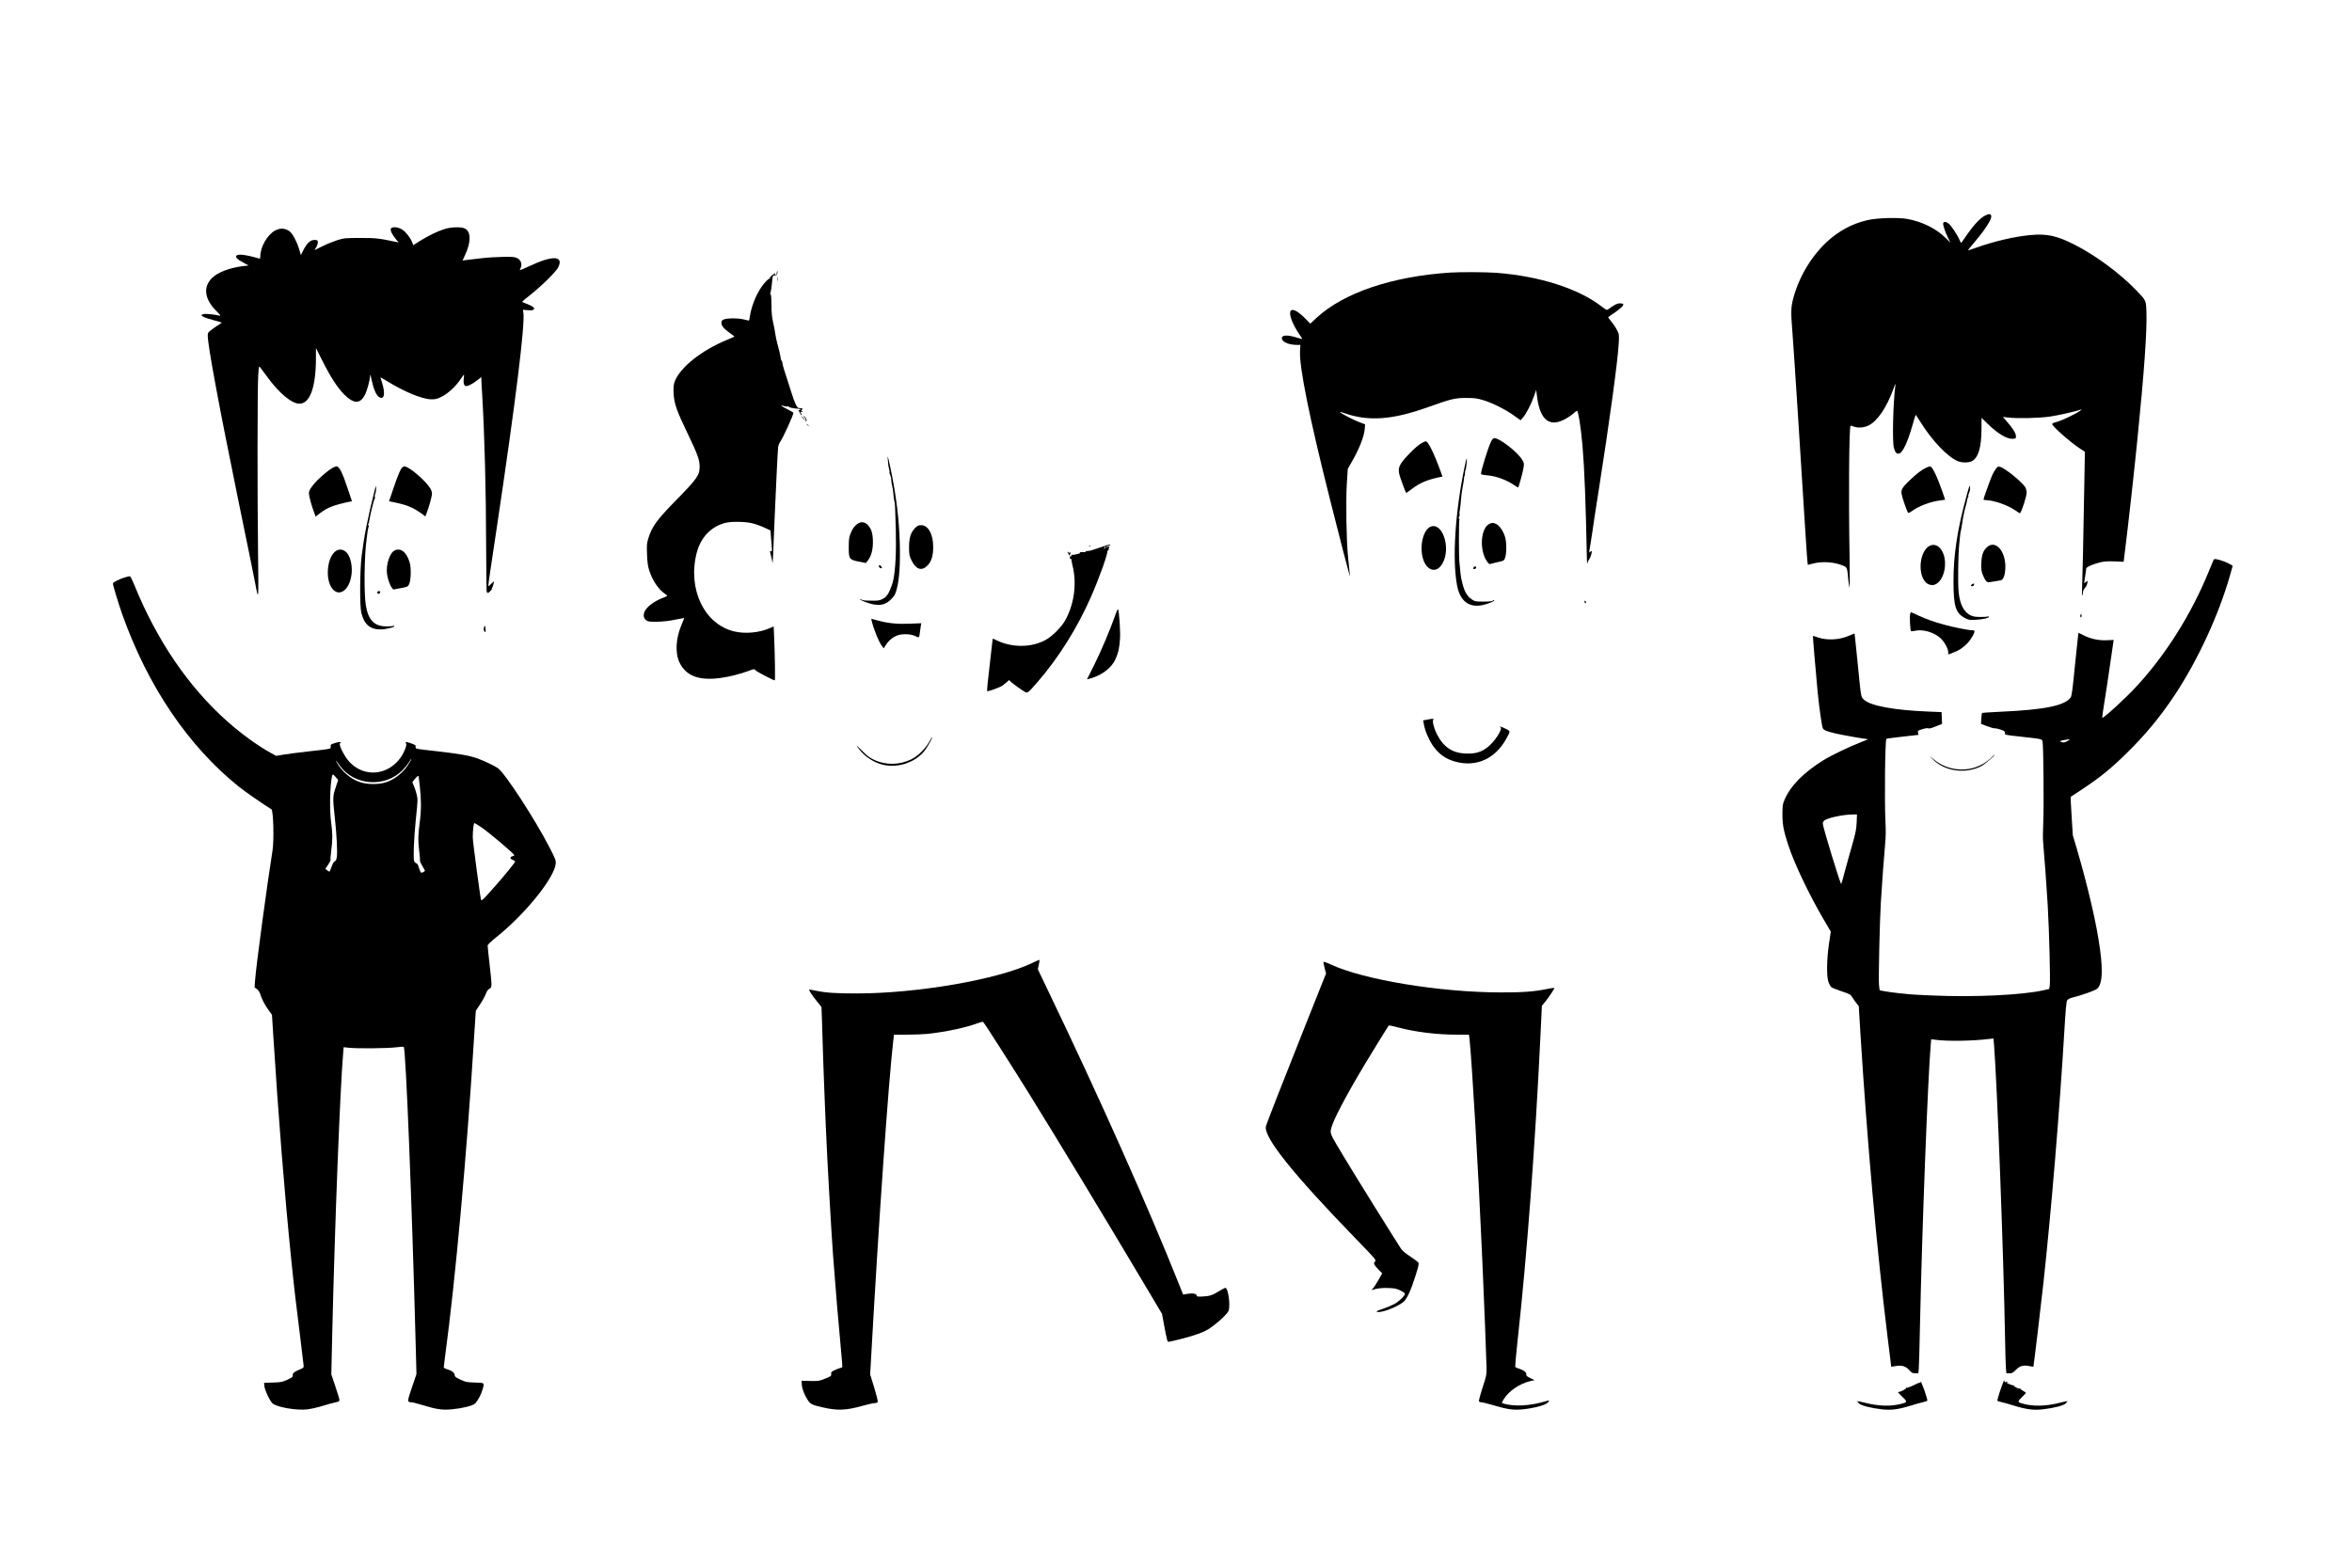 <?xml version="1.0" standalone="no"?>
<!DOCTYPE svg PUBLIC "-//W3C//DTD SVG 20010904//EN"
 "http://www.w3.org/TR/2001/REC-SVG-20010904/DTD/svg10.dtd">
<svg version="1.0" xmlns="http://www.w3.org/2000/svg"
 width="3000pt" height="2000pt" viewBox="0 0 3000 2000"
 preserveAspectRatio="xMidYMid meet">

<g transform="translate(0,2000) scale(0.1,-0.1)"
fill="#000000" stroke="none">
<path d="M25321 17250 c-55 -25 -140 -113 -222 -230 -35 -51 -69 -99 -75 -108
-10 -14 -14 -11 -28 23 -27 64 -104 181 -137 209 -35 29 -64 33 -73 10 -7 -19
25 -117 64 -193 l28 -57 -63 62 c-120 118 -294 204 -482 240 -120 22 -389 15
-516 -15 -197 -46 -368 -139 -521 -282 -201 -190 -356 -455 -426 -728 -27
-107 -28 -166 -7 -426 9 -115 42 -601 72 -1080 89 -1413 115 -1818 120 -1851
l5 -30 68 17 c118 31 276 19 385 -29 48 -21 48 -21 63 -187 2 -22 8 -60 13
-85 6 -29 7 100 3 355 -14 801 -7 1683 12 1703 3 2 20 -1 38 -9 52 -22 136
-16 194 14 113 57 231 233 315 467 21 61 28 74 25 45 -30 -221 -41 -725 -19
-800 19 -62 35 -79 66 -71 47 11 107 139 173 368 19 67 36 123 38 125 2 2 24
-32 51 -74 154 -250 353 -461 489 -517 54 -22 143 -21 183 3 78 48 115 174
117 398 l1 152 80 -78 c132 -128 246 -195 321 -189 37 3 39 5 37 37 -1 36 -42
100 -120 189 l-46 53 69 -8 c117 -14 399 -7 529 12 103 15 336 67 400 90 12 4
8 -2 -10 -14 -48 -35 -217 -118 -276 -136 -99 -30 -95 -26 -63 -65 50 -59 226
-210 313 -268 l84 -56 -7 -390 c-10 -624 -26 -1336 -30 -1401 -2 -37 -1 -52 4
-40 5 11 9 31 9 44 1 14 11 35 23 48 12 13 23 29 24 36 2 6 6 23 10 36 7 23 6
23 -18 7 l-25 -16 13 87 c8 49 14 94 14 101 0 17 95 59 179 78 48 12 98 15
182 12 l116 -5 17 136 c42 335 120 1034 160 1441 85 839 122 1366 114 1605 -5
154 -3 150 -132 284 -208 215 -519 445 -786 580 -224 114 -353 142 -562 122
-210 -20 -462 -79 -703 -165 -52 -19 -95 -32 -95 -30 0 2 35 46 78 96 99 118
151 189 191 259 34 61 39 94 15 103 -19 7 -11 9 -63 -14z"/>
<path d="M4985 17080 c-7 -23 15 -70 63 -129 l36 -44 -30 6 c-220 47 -261 52
-459 51 -189 0 -205 -1 -290 -27 -49 -16 -133 -49 -185 -75 -52 -26 -99 -49
-104 -51 -5 -2 1 11 13 28 13 18 24 47 25 64 1 28 -2 32 -28 35 -62 7 -107
-30 -161 -138 l-27 -54 -22 74 c-27 92 -80 193 -118 225 -53 44 -122 50 -187
15 -100 -53 -190 -209 -191 -329 0 -30 -2 -33 -22 -27 -167 49 -273 60 -284
31 -9 -22 11 -42 88 -84 l69 -38 -63 -7 c-173 -20 -331 -79 -404 -153 -116
-115 -96 -268 54 -419 54 -55 62 -66 41 -61 -59 15 -170 26 -198 21 -65 -13
-24 -39 124 -79 55 -15 101 -28 103 -30 2 -1 -14 -13 -35 -26 -21 -13 -62 -41
-90 -62 -49 -36 -53 -43 -53 -79 0 -124 142 -890 376 -2033 165 -804 213
-1040 229 -1125 44 -232 44 -233 37 350 -10 757 -9 2160 2 2305 8 113 9 118
25 98 9 -11 52 -69 95 -128 154 -208 308 -335 406 -335 134 0 210 211 210 583
l0 127 85 -168 c104 -207 189 -337 274 -423 120 -120 199 -125 260 -17 31 53
70 196 72 259 1 21 9 -3 20 -61 24 -112 58 -192 92 -214 69 -46 86 43 37 192
-10 31 -18 57 -17 58 1 1 38 -20 82 -47 221 -137 449 -231 565 -233 55 -1 76
4 134 33 79 39 182 134 241 224 21 31 40 57 43 57 2 0 1 -20 -2 -44 -8 -52 0
-92 21 -100 22 -9 90 24 151 73 l52 41 0 -27 c0 -16 4 -100 10 -188 31 -522
50 -1231 51 -1950 1 -341 5 -606 9 -590 5 19 8 23 9 11 1 -18 4 -17 31 9 16
16 28 31 25 33 -3 3 -1 10 4 16 5 6 12 27 16 46 l7 35 -23 -20 c-13 -11 -29
-27 -36 -35 -11 -13 -12 -12 -13 5 0 11 9 81 20 155 11 74 51 344 90 600 238
1591 359 2575 336 2720 l-6 38 63 -5 c48 -4 65 -2 75 10 11 13 8 18 -15 35
-15 11 -52 28 -80 38 -29 10 -53 21 -53 24 0 3 48 44 107 90 137 108 324 292
352 347 77 152 -68 159 -368 17 -63 -30 -116 -52 -118 -50 -3 2 0 13 6 24 26
49 9 102 -42 129 -27 15 -56 18 -177 16 -80 -1 -203 -8 -275 -17 -71 -8 -156
-18 -188 -22 l-57 -7 31 66 c79 169 79 301 -1 342 -44 23 -173 20 -256 -6 -91
-28 -209 -85 -316 -152 l-87 -55 -10 29 c-19 56 -85 142 -130 170 -56 36 -136
41 -146 9z"/>
<path d="M9909 16530 c-1 -5 -2 -15 -3 -22 0 -6 -7 -13 -14 -16 -8 -2 -10 3
-6 15 3 10 2 14 -3 8 -4 -6 -20 -18 -35 -28 -16 -10 -28 -25 -28 -34 0 -9 -3
-13 -7 -10 -8 8 -63 -50 -103 -108 -70 -103 -128 -251 -146 -377 -3 -27 -9
-48 -13 -48 -3 1 -33 7 -66 15 -72 18 -197 18 -245 2 -27 -9 -36 -18 -38 -40
-5 -38 27 -78 104 -133 36 -26 64 -48 62 -49 -2 -2 -43 -19 -93 -40 -332 -136
-610 -360 -672 -541 -11 -33 -14 -72 -11 -142 6 -128 37 -218 177 -509 130
-272 154 -336 155 -423 1 -112 -28 -153 -299 -430 -249 -254 -309 -337 -357
-493 -18 -60 -20 -86 -15 -200 3 -97 11 -151 27 -202 38 -122 118 -244 195
-296 19 -13 35 -27 35 -30 0 -4 -26 -16 -58 -28 -83 -30 -176 -93 -212 -143
-40 -55 -39 -110 2 -141 24 -18 41 -20 140 -19 75 1 152 10 228 26 63 13 116
23 117 22 1 -1 -13 -38 -32 -82 -75 -173 -86 -362 -29 -484 99 -208 319 -259
704 -164 57 14 137 39 177 54 72 28 72 28 90 8 16 -18 227 -128 245 -128 7 0
3 298 -8 557 l-6 131 -55 -24 c-127 -56 -309 -73 -447 -40 -382 90 -598 540
-480 1001 51 201 188 342 374 386 75 17 239 15 330 -6 41 -9 112 -34 157 -55
l81 -38 6 -88 c4 -49 8 -110 11 -136 3 -39 1 -46 -12 -41 -11 4 -14 1 -10 -13
13 -49 27 -111 30 -134 3 -25 10 111 27 560 16 389 40 871 45 914 3 21 14 51
24 65 40 57 171 344 171 376 0 2 -36 23 -81 46 -86 43 -97 55 -36 38 21 -5 41
-8 46 -4 5 3 11 1 13 -5 1 -5 19 -12 38 -14 19 -3 37 -6 40 -7 3 -1 20 -2 37
-3 18 -1 33 -5 32 -11 0 -5 -8 -9 -17 -7 -10 2 -13 -1 -7 -5 6 -4 11 -15 13
-23 2 -8 8 -17 13 -18 5 -2 6 -9 3 -14 -5 -7 -2 -8 5 -3 9 5 10 10 2 18 -13
13 -15 30 -2 22 5 -3 13 0 17 6 4 8 3 9 -4 5 -16 -10 -15 7 1 23 6 7 8 12 2
11 -5 -2 -13 -1 -17 0 -5 1 -17 3 -29 4 -23 1 -52 62 -94 196 -13 41 -32 102
-43 135 -45 133 -72 225 -72 243 0 10 -5 23 -10 28 -6 6 -12 26 -14 45 -4 34
-29 138 -46 194 -5 17 -14 64 -21 105 -6 41 -19 112 -30 157 -13 58 -19 120
-19 212 0 78 -4 131 -10 133 -7 2 -7 13 0 33 5 17 13 71 17 120 7 83 10 90 30
90 11 0 25 3 29 8 9 9 16 47 9 47 -3 0 -6 -4 -6 -10z"/>
<path d="M18505 16523 c-749 -48 -1371 -259 -1717 -582 l-75 -70 -64 65 c-104
106 -178 138 -192 84 -12 -47 36 -167 114 -282 22 -31 39 -59 39 -61 0 -3 -26
3 -58 13 -128 40 -202 38 -202 -4 0 -48 87 -86 194 -86 l43 0 -5 -77 c-11
-205 121 -859 383 -1898 131 -520 222 -871 241 -935 l14 -45 -6 55 c-3 30 -12
120 -20 200 -21 209 -29 706 -15 932 l12 186 45 79 c101 175 161 326 171 428
l5 61 -83 32 c-74 28 -239 115 -239 127 0 2 26 -5 58 -16 307 -108 613 -86
1067 77 297 106 344 117 485 117 106 0 139 -4 215 -27 117 -34 288 -120 395
-197 l85 -61 32 37 c41 48 103 168 139 270 l28 80 13 -98 c38 -280 153 -376
340 -282 39 19 91 53 116 75 25 22 48 40 51 40 17 0 50 -206 71 -450 25 -299
41 -697 56 -1445 1 -44 4 -67 6 -52 3 16 12 37 21 48 18 21 45 109 33 109 -4
0 -12 -5 -19 -12 -15 -15 -15 -11 3 92 8 47 19 119 25 160 5 41 41 277 80 525
141 897 244 1653 257 1885 6 111 5 117 -21 167 -14 29 -46 77 -72 108 -25 31
-44 58 -42 59 2 2 38 27 81 56 80 55 121 96 111 111 -3 5 -22 9 -43 9 -34 0
-70 -18 -147 -75 -19 -14 -24 -12 -80 31 -297 232 -797 392 -1354 434 -123 9
-453 11 -575 3z"/>
<path d="M9913 16440 c0 -25 2 -35 4 -22 2 12 2 32 0 45 -2 12 -4 2 -4 -23z"/>
<path d="M10250 14693 c0 -6 7 -16 16 -24 8 -7 13 -21 11 -31 -3 -10 -1 -16 4
-12 14 8 11 24 -11 51 -11 14 -20 21 -20 16z"/>
<path d="M10240 14665 c13 -14 26 -25 28 -25 3 0 -5 11 -18 25 -13 14 -26 25
-28 25 -3 0 5 -11 18 -25z"/>
<path d="M10290 14586 c0 -2 8 -10 18 -17 15 -13 16 -12 3 4 -13 16 -21 21
-21 13z"/>
<path d="M19017 14363 c-35 -70 -127 -366 -127 -409 0 -7 30 -14 73 -17 120
-10 251 -58 355 -129 24 -17 45 -28 47 -26 8 9 55 181 66 240 11 65 10 70 -14
110 -60 101 -287 278 -356 278 -15 0 -28 -14 -44 -47z"/>
<path d="M18145 14354 c-41 -21 -101 -71 -167 -140 -130 -135 -150 -177 -129
-267 10 -42 77 -224 86 -235 2 -2 34 20 72 49 103 79 195 118 365 154 l27 5
-30 83 c-81 221 -154 367 -182 367 -7 0 -25 -7 -42 -16z"/>
<path d="M11325 14120 c2 -36 9 -82 15 -103 6 -22 9 -41 6 -44 -3 -3 1 -17 8
-32 7 -14 14 -43 14 -64 1 -21 6 -56 12 -78 6 -22 13 -65 15 -97 2 -31 5 -58
6 -59 1 -2 3 -12 4 -23 1 -11 4 -21 5 -22 5 -6 9 -85 16 -348 7 -289 -3 -506
-32 -650 -15 -75 -70 -200 -88 -200 -5 0 -6 -3 -3 -6 4 -4 -15 -18 -41 -33
-41 -22 -59 -25 -132 -24 -108 1 -119 2 -142 14 -10 5 -18 7 -18 4 0 -13 108
-54 168 -65 101 -18 163 -1 227 64 45 45 54 61 73 131 33 125 46 308 39 574
-8 313 -45 617 -118 966 -35 166 -41 182 -34 95z"/>
<path d="M18682 14048 c-122 -582 -160 -1182 -97 -1517 38 -198 150 -286 322
-251 69 14 153 48 153 62 0 6 -7 4 -17 -3 -11 -10 -47 -14 -122 -14 -100 0
-108 2 -148 28 -55 38 -89 91 -113 179 -23 87 -28 114 -35 193 -3 33 -8 84
-11 113 -7 70 -7 519 1 531 3 5 1 13 -5 16 -8 5 -7 11 1 21 6 8 9 23 6 34 -3
11 -1 35 3 53 5 17 11 73 14 122 4 50 13 126 22 170 9 44 17 95 18 113 0 17 4
32 7 32 3 0 5 15 5 33 -1 17 2 34 6 38 8 5 24 149 16 149 -3 0 -14 -46 -26
-102z"/>
<path d="M4245 14033 c-44 -23 -143 -104 -202 -165 -67 -69 -103 -124 -103
-158 0 -34 32 -158 63 -238 l23 -63 51 40 c92 74 183 109 380 150 l32 6 -48
145 c-75 224 -113 301 -150 300 -9 -1 -29 -8 -46 -17z"/>
<path d="M5127 14033 c-23 -27 -54 -101 -112 -273 l-53 -155 32 -6 c144 -30
195 -45 263 -78 43 -21 98 -55 123 -74 l45 -36 18 46 c30 78 67 213 67 248 0
18 -11 49 -26 71 -71 107 -270 274 -327 274 -8 0 -21 -8 -30 -17z"/>
<path d="M24573 14035 c-56 -24 -124 -76 -211 -159 -101 -97 -116 -123 -107
-179 8 -47 70 -226 83 -239 4 -4 24 4 43 18 89 67 244 126 370 140 32 4 59 8
59 9 0 2 -15 47 -34 102 -70 201 -131 324 -159 323 -7 -1 -27 -7 -44 -15z"/>
<path d="M25457 14018 c-14 -18 -35 -55 -47 -82 -28 -67 -110 -293 -110 -306
0 -5 11 -10 25 -10 99 0 285 -64 380 -131 32 -22 58 -39 60 -37 25 29 85 216
85 264 0 19 -7 48 -15 63 -33 64 -262 251 -326 266 -22 6 -31 1 -52 -27z"/>
<path d="M25088 13690 c-121 -436 -172 -766 -171 -1110 0 -314 27 -401 144
-464 51 -26 59 -28 144 -23 91 6 165 23 165 39 0 5 -4 7 -9 3 -5 -3 -48 -6
-96 -6 -68 0 -94 4 -130 21 -85 41 -136 138 -152 293 -12 107 -7 463 7 612 15
156 15 155 23 180 3 11 8 43 12 70 8 66 33 191 47 235 6 19 13 44 14 55 6 37
10 50 18 63 4 7 5 16 2 19 -3 3 2 19 10 35 9 16 14 47 12 71 -3 37 -7 26 -40
-93z"/>
<path d="M4792 13799 c-101 -403 -146 -627 -179 -889 -23 -187 -26 -645 -4
-730 37 -146 111 -210 243 -210 66 0 178 26 178 42 0 5 -10 6 -22 2 -12 -4
-52 -6 -88 -5 -150 3 -226 86 -255 277 -24 159 -18 631 11 834 2 19 7 55 10
80 3 25 9 57 14 73 6 17 5 27 -1 27 -6 0 -7 6 -2 13 4 6 8 17 9 22 16 99 58
276 74 304 6 12 7 21 2 21 -6 0 -3 19 5 42 8 23 12 55 10 72 -2 17 -5 28 -5
25z"/>
<path d="M10944 13322 c-42 -27 -69 -63 -96 -130 -18 -47 -22 -77 -22 -167 -1
-156 5 -165 125 -189 l93 -19 23 29 c43 54 66 131 67 229 1 108 -16 172 -58
220 -39 45 -87 55 -132 27z"/>
<path d="M19004 13320 c-117 -47 -140 -334 -38 -481 22 -32 31 -38 48 -33 12
4 54 15 95 24 72 16 75 17 89 55 20 56 20 197 -1 265 -22 74 -70 144 -111 164
-38 18 -51 19 -82 6z"/>
<path d="M11669 13261 c-54 -57 -74 -125 -74 -247 1 -93 3 -105 34 -168 55
-111 126 -134 198 -64 52 50 76 125 76 238 1 164 -63 280 -154 280 -36 0 -47
-6 -80 -39z"/>
<path d="M18240 13277 c-69 -35 -116 -168 -107 -305 14 -231 177 -325 269
-155 109 200 -9 537 -162 460z"/>
<path d="M14075 13030 c-44 -15 -102 -34 -128 -43 -26 -10 -62 -17 -80 -17
-21 0 -28 -3 -19 -9 8 -5 -8 -7 -40 -5 -32 3 -46 1 -35 -4 15 -6 8 -11 -31
-20 -27 -7 -55 -12 -62 -10 -8 2 -14 -2 -15 -9 0 -6 -4 -15 -9 -20 -5 -5 -6
-2 -1 6 5 9 4 12 -3 8 -5 -4 -8 -16 -5 -27 3 -11 10 -17 16 -13 5 3 8 2 5 -3
-3 -5 2 -40 12 -79 59 -231 20 -508 -101 -712 -48 -81 -162 -193 -240 -236
-178 -99 -425 -102 -620 -9 -57 28 -59 28 -59 8 -1 -12 -18 -163 -38 -336 -21
-173 -35 -316 -31 -318 13 -6 162 48 193 70 17 12 43 33 59 46 l27 26 28 -26
c31 -28 145 -109 180 -128 29 -15 39 -6 162 136 265 307 497 677 671 1069 109
246 226 575 213 596 -4 8 -3 9 4 5 7 -4 12 -1 12 8 0 8 3 22 6 31 7 17 -15 18
-29 0 -5 -6 -7 -4 -5 4 2 8 12 15 22 17 10 1 20 5 24 8 15 15 -10 11 -83 -14z
m21 -15 c-1 -8 -5 -17 -8 -21 -5 -4 -4 16 1 34 3 9 9 -1 7 -13z"/>
<path d="M24603 13031 c-117 -74 -144 -343 -45 -455 29 -33 79 -48 116 -36
138 45 184 337 74 464 -42 47 -96 58 -145 27z"/>
<path d="M25350 13024 c-53 -46 -73 -97 -78 -204 -3 -79 0 -104 17 -150 12
-30 30 -66 41 -78 19 -23 22 -24 92 -12 40 6 83 14 95 16 35 7 56 59 61 150
11 211 -118 370 -228 278z"/>
<path d="M13888 13033 c6 -2 18 -2 25 0 6 3 1 5 -13 5 -14 0 -19 -2 -12 -5z"/>
<path d="M4289 12974 c-60 -38 -100 -130 -107 -250 -13 -226 122 -361 233
-232 85 100 97 316 24 435 -36 58 -99 78 -150 47z"/>
<path d="M5029 12975 c-59 -32 -107 -183 -93 -293 8 -65 36 -146 62 -180 l18
-23 92 17 c86 16 94 19 109 48 25 47 30 207 8 281 -38 132 -117 193 -196 150z"/>
<path d="M13623 12942 c10 -10 14 -23 10 -27 -5 -5 0 -4 9 4 9 7 14 19 11 28
-5 12 -7 12 -14 1 -7 -10 -9 -10 -9 0 0 6 -5 12 -12 12 -6 0 -4 -7 5 -18z"/>
<path d="M28231 12849 c-6 -13 -33 -80 -62 -149 -220 -537 -542 -1049 -916
-1455 -138 -151 -427 -415 -439 -402 -2 2 11 100 31 218 19 118 50 324 69 459
20 135 38 261 41 281 l5 35 -84 -4 c-105 -5 -206 16 -298 62 l-67 33 -5 -36
c-3 -20 -22 -200 -42 -401 -28 -288 -39 -370 -53 -389 -73 -103 -333 -156
-891 -181 -129 -6 -237 -13 -239 -16 -3 -3 -7 -35 -9 -72 l-4 -67 79 -30 c43
-16 87 -29 99 -27 11 1 45 -6 75 -17 46 -16 54 -22 52 -43 -1 -24 -1 -24 202
-46 292 -33 272 -28 279 -71 11 -71 17 -840 8 -1019 -5 -102 -6 -220 -1 -265
12 -125 47 -600 58 -797 19 -328 35 -963 26 -1022 l-7 -45 -71 -16 c-277 -62
-882 -91 -1425 -67 -128 5 -254 12 -280 15 -26 3 -92 10 -148 15 -55 6 -132
16 -170 23 l-69 13 -8 65 c-8 72 8 798 23 1049 15 247 39 577 54 740 10 101
11 192 5 300 -13 264 -5 1037 12 1054 3 3 96 16 207 28 l203 23 -6 27 c-6 26
-4 28 57 46 38 12 67 15 75 10 7 -6 41 3 92 24 l82 33 -3 75 -3 75 -165 7
c-437 17 -741 73 -824 151 -41 39 -36 8 -82 472 -20 204 -38 371 -39 373 -1 1
-27 -9 -58 -23 -127 -59 -290 -69 -413 -26 -32 12 -59 20 -60 18 -3 -3 41
-516 61 -722 21 -207 53 -433 66 -457 13 -24 55 -41 165 -66 75 -18 375 -71
409 -72 5 -1 -37 -19 -95 -41 -129 -49 -369 -164 -470 -226 -251 -155 -423
-329 -498 -506 -24 -55 -26 -75 -27 -182 0 -133 14 -209 72 -389 75 -233 267
-637 454 -956 l91 -155 -23 -155 c-30 -202 -32 -423 -6 -491 10 -26 25 -53 35
-62 9 -8 68 -32 130 -53 107 -35 116 -40 139 -78 14 -23 38 -57 54 -77 l28
-35 20 -335 c88 -1406 207 -2743 347 -3885 l47 -380 59 9 c78 13 125 -2 172
-53 30 -34 42 -40 75 -40 l40 0 5 53 c3 28 10 286 16 572 26 1213 98 3095 136
3559 l7 78 46 -6 c154 -22 479 -17 697 10 l51 6 7 -78 c39 -487 122 -2669 141
-3754 3 -173 8 -343 11 -377 l6 -63 39 0 c33 0 46 7 82 44 48 51 100 65 177
47 24 -5 45 -9 46 -8 4 5 97 781 129 1077 100 920 206 2197 266 3205 15 262
26 376 35 392 8 13 32 27 56 33 128 32 300 93 326 115 75 63 80 271 16 650
-48 289 -152 721 -269 1120 l-56 190 -15 243 c-9 134 -14 245 -12 246 1 1 75
50 163 108 213 142 347 250 544 443 244 238 431 465 618 745 296 446 564 1026
708 1533 l33 118 -31 20 c-40 24 -122 55 -170 64 -32 6 -38 4 -46 -16z m-1861
-2303 c-37 -20 -49 -22 -74 -13 -33 11 -31 13 35 26 76 15 87 12 39 -13z
m-2688 -1038 c-4 -87 -13 -132 -57 -288 -30 -102 -72 -255 -95 -340 -22 -85
-42 -156 -45 -158 -9 -10 -235 728 -235 770 0 16 9 33 23 43 47 33 231 72 352
74 l61 1 -4 -102z"/>
<path d="M11210 12775 c0 -16 27 -32 37 -21 7 7 -16 36 -28 36 -5 0 -9 -7 -9
-15z"/>
<path d="M18802 12768 c-7 -7 -12 -16 -12 -20 0 -12 28 -10 36 3 10 17 -10 31
-24 17z"/>
<path d="M1597 12635 c-67 -18 -157 -64 -157 -79 0 -22 77 -275 120 -396 327
-918 841 -1677 1485 -2195 77 -62 296 -214 417 -290 25 -16 35 -395 14 -525
-68 -425 -210 -1479 -222 -1651 l-7 -96 30 -21 c18 -13 34 -37 42 -64 18 -60
56 -133 106 -204 l44 -61 16 -254 c67 -1058 143 -2015 230 -2869 35 -345 55
-518 121 -1045 19 -154 36 -292 37 -308 2 -25 -4 -30 -58 -52 -64 -27 -88 -49
-80 -75 4 -13 -12 -25 -67 -51 -67 -31 -82 -34 -187 -37 l-113 -4 5 -45 c5
-50 64 -176 100 -214 46 -50 313 -97 451 -79 39 5 109 20 156 34 97 30 183 53
223 61 17 3 27 12 27 23 1 9 -23 87 -52 173 l-52 155 12 530 c33 1397 99 3096
139 3568 l6 76 66 -7 c103 -12 506 -8 605 6 49 7 92 8 96 4 26 -28 104 -1977
151 -3755 l11 -418 -58 -171 c-62 -183 -62 -188 -4 -189 14 0 82 -18 151 -39
165 -51 249 -63 369 -50 133 13 259 45 288 72 33 31 77 112 96 176 27 93 31
89 -96 93 -104 3 -119 6 -185 37 -59 28 -73 38 -73 57 0 29 -37 58 -95 75 -25
7 -45 19 -45 25 0 6 9 76 19 155 128 943 274 2546 365 4009 l25 385 55 83 c30
45 63 105 73 133 12 35 27 55 46 65 34 18 34 23 2 309 -14 121 -25 229 -25
240 0 14 35 48 111 109 365 291 739 754 757 936 4 43 -2 59 -80 211 -184 357
-565 943 -656 1008 -44 31 -162 88 -253 122 -106 39 -223 60 -519 94 -294 33
-282 30 -278 58 3 18 -6 25 -57 43 -62 22 -84 22 -65 -1 14 -16 -23 -113 -68
-177 -162 -233 -468 -260 -655 -58 -71 77 -150 240 -115 240 8 0 9 3 2 10 -6
6 -31 3 -69 -9 -55 -16 -60 -20 -57 -44 3 -32 20 -29 -273 -62 -126 -14 -273
-33 -327 -42 l-96 -16 -69 38 c-178 100 -367 237 -553 401 -493 438 -896 1028
-1185 1737 -26 64 -53 117 -59 116 -6 0 -33 -7 -59 -14z m3631 -2356 c-69
-123 -186 -222 -308 -260 -90 -29 -231 -28 -322 1 -118 36 -236 135 -302 252
-24 42 -10 28 39 -41 182 -253 572 -283 796 -60 31 32 69 78 84 103 33 57 45
61 13 5z m-944 -195 l29 -35 -31 -94 c-38 -111 -39 -136 -12 -380 24 -218 36
-443 26 -509 -5 -34 -13 -50 -25 -53 -11 -3 -26 -29 -41 -69 -12 -35 -25 -64
-29 -64 -3 0 -16 8 -29 18 l-22 17 35 53 c20 29 34 56 31 61 -3 4 1 57 9 117
18 137 18 222 0 349 -23 161 -18 474 10 603 7 29 14 27 49 -14z m1056 9 c0 -5
7 -62 15 -128 19 -155 19 -306 0 -447 -23 -173 -24 -240 -9 -366 8 -64 13
-123 11 -131 -2 -9 12 -40 30 -69 18 -29 33 -56 33 -61 0 -4 -11 -13 -25 -19
-23 -11 -26 -9 -40 25 -9 20 -18 48 -22 61 -3 14 -14 27 -24 29 -10 3 -22 15
-26 27 -14 42 -4 285 21 534 26 244 26 256 10 319 -9 36 -25 86 -36 110 l-19
44 31 39 c29 37 50 50 50 33z m792 -642 c107 -72 428 -344 428 -362 0 -4 -11
-10 -25 -13 -34 -9 -32 -31 5 -46 17 -7 30 -16 30 -20 0 -14 -122 -165 -250
-310 -157 -177 -178 -198 -184 -179 -12 39 -106 743 -106 795 0 85 11 184 21
184 4 0 40 -22 81 -49z"/>
<path d="M25157 12549 c-9 -6 -17 -14 -17 -19 0 -16 30 -11 37 5 8 21 1 25
-20 14z"/>
<path d="M4815 12450 c-3 -5 -4 -14 0 -20 8 -13 35 -1 35 16 0 16 -26 19 -35
4z"/>
<path d="M20210 12326 c0 -8 5 -18 10 -21 6 -3 10 1 10 9 0 8 -4 18 -10 21 -5
3 -10 -1 -10 -9z"/>
<path d="M14227 12157 c-62 -179 -176 -450 -267 -633 l-96 -192 51 15 c143 40
265 135 314 245 35 78 49 139 57 261 6 90 -11 349 -25 374 -3 7 -19 -25 -34
-70z"/>
<path d="M24364 12164 c-8 -30 0 -196 10 -212 4 -7 20 -7 48 0 107 25 256 -20
338 -102 46 -46 90 -130 90 -172 l0 -28 58 22 c76 28 127 61 185 120 47 47
101 143 91 160 -3 4 -18 8 -34 8 -43 0 -230 37 -350 70 -130 35 -230 71 -339
121 -46 22 -85 39 -87 39 -2 0 -7 -12 -10 -26z"/>
<path d="M26536 12153 c-4 -9 -2 -21 4 -27 7 -7 10 -2 10 17 0 31 -5 34 -14
10z"/>
<path d="M11117 12086 c24 -108 93 -277 134 -330 l21 -27 28 44 c36 57 93 103
153 123 64 21 168 16 224 -12 48 -24 47 -25 58 61 3 28 9 62 11 77 l5 27 -145
-6 c-160 -7 -276 5 -411 41 l-82 22 4 -20z"/>
<path d="M6176 12005 c-10 -27 -7 -52 7 -64 12 -9 13 -3 10 31 -5 49 -8 55
-17 33z"/>
<path d="M18235 10825 c-5 -2 -26 -6 -46 -9 l-36 -6 9 -53 c15 -84 65 -199
117 -273 76 -109 167 -171 296 -204 262 -67 497 42 638 295 55 100 55 97 -8
128 -53 26 -98 38 -66 18 32 -20 -77 -187 -164 -253 -82 -62 -145 -82 -255
-82 -187 1 -303 74 -393 249 -36 70 -60 164 -46 182 9 10 6 13 -12 12 -13 0
-28 -2 -34 -4z"/>
<path d="M11855 10542 c-46 -88 -144 -186 -229 -228 -153 -75 -327 -78 -476
-8 -58 27 -92 53 -158 120 -67 68 -77 76 -51 38 103 -144 271 -234 434 -234
177 1 345 84 435 215 34 50 84 144 79 150 -3 2 -18 -22 -34 -53z"/>
<path d="M25404 10339 c-16 -18 -55 -49 -87 -70 -200 -131 -472 -111 -657 47
-49 43 -51 44 -20 10 150 -164 422 -207 632 -100 41 21 183 143 167 144 -3 0
-18 -14 -35 -31z"/>
<path d="M13165 7714 c-440 -211 -1462 -388 -2240 -388 -273 0 -392 8 -535 38
-36 8 -67 12 -69 10 -6 -6 41 -78 100 -150 l57 -71 6 -159 c3 -87 8 -249 11
-359 3 -110 8 -243 10 -295 3 -52 7 -169 10 -260 3 -91 8 -205 10 -255 3 -49
7 -153 10 -230 15 -367 65 -1252 90 -1600 32 -429 73 -917 104 -1240 10 -104
17 -193 15 -196 -2 -4 -16 -10 -31 -13 -16 -4 -47 -16 -71 -28 -37 -17 -43
-24 -40 -47 3 -24 -3 -29 -77 -59 -76 -31 -85 -32 -190 -30 l-110 3 2 -47 c3
-56 32 -132 76 -199 34 -53 55 -63 191 -94 187 -43 298 -39 507 20 68 19 139
35 157 35 20 0 35 6 38 15 3 8 -17 90 -45 182 l-52 168 11 195 c99 1774 224
3558 286 4083 l7 57 166 0 c91 0 209 5 261 10 228 24 487 79 637 135 37 14 70
22 73 18 24 -26 381 -586 578 -903 424 -685 919 -1503 1526 -2523 l177 -298
24 -127 c47 -247 43 -235 73 -228 229 48 418 109 494 158 108 69 245 195 259
236 25 75 -6 292 -42 292 -6 0 -43 -20 -83 -44 -81 -51 -124 -64 -216 -67 -50
-2 -65 0 -65 11 0 25 -50 35 -115 24 l-59 -10 -42 106 c-408 1023 -1015 2386
-1689 3789 l-122 255 12 58 c7 32 11 60 9 62 -2 2 -44 -16 -94 -40z"/>
<path d="M16880 7723 c0 -8 8 -43 17 -78 l17 -64 -282 -708 c-299 -751 -475
-1203 -485 -1241 -33 -137 339 -603 1149 -1438 254 -262 262 -271 243 -288
-25 -21 -15 -42 47 -106 l44 -45 -47 -83 c-26 -46 -58 -95 -71 -109 -19 -21
-20 -24 -5 -19 49 19 124 28 207 24 75 -3 103 -9 149 -32 31 -15 57 -34 57
-42 0 -25 -78 -100 -138 -132 -32 -17 -98 -44 -147 -61 -66 -22 -85 -32 -71
-37 46 -18 244 55 332 122 47 36 100 149 160 341 40 130 45 154 34 168 -8 9
-54 43 -103 76 -50 32 -100 74 -113 92 -53 79 -604 963 -728 1171 -184 306
-182 302 -167 369 23 102 184 409 434 827 97 161 293 479 302 488 2 2 57 -10
122 -27 226 -59 492 -91 749 -91 l151 0 7 -57 c30 -278 116 -1739 156 -2668 5
-132 12 -285 15 -340 10 -192 44 -1081 46 -1180 1 -95 -1 -107 -51 -258 -28
-88 -49 -165 -46 -173 3 -8 16 -14 30 -14 13 0 64 -12 112 -26 228 -67 293
-77 424 -63 130 13 275 51 306 80 35 33 30 39 -23 22 -199 -60 -401 -71 -545
-27 -15 4 -14 11 13 54 64 104 204 199 338 230 l54 13 -54 26 c-44 21 -53 30
-51 48 4 25 -35 54 -98 74 -19 6 -38 14 -42 18 -4 4 10 169 32 366 117 1065
222 2466 289 3867 l18 376 40 49 c46 55 125 174 119 180 -2 2 -48 -5 -102 -16
-159 -32 -302 -43 -584 -42 -779 1 -1753 162 -2174 360 -66 30 -86 36 -86 24z"/>
<path d="M25557 2380 c-33 -78 -86 -245 -80 -251 4 -4 28 -11 53 -17 25 -5 97
-25 160 -45 157 -48 248 -60 363 -47 143 16 268 48 296 76 14 13 23 25 20 28
-2 2 -46 -7 -97 -20 -181 -46 -342 -49 -480 -9 -61 18 -60 24 7 90 23 21 41
42 41 45 0 4 -16 15 -35 26 -19 10 -35 22 -35 27 0 4 -4 6 -9 3 -13 -8 -83 29
-74 39 4 4 3 5 -3 2 -11 -6 -94 28 -94 39 0 3 5 2 12 -2 7 -4 8 -3 4 5 -6 9
-11 9 -21 1 -10 -8 -14 -7 -18 7 -3 15 -5 15 -10 3z"/>
<path d="M24501 2373 c-1 -7 -7 -13 -15 -13 -8 0 -46 -16 -85 -36 -39 -19 -76
-32 -82 -28 -7 4 -9 3 -6 -3 5 -8 -58 -45 -85 -49 -4 -1 -12 -2 -18 -3 -5 0
14 -22 41 -48 78 -73 79 -80 17 -98 -138 -40 -299 -37 -480 9 -51 13 -95 22
-97 20 -3 -3 6 -15 20 -28 28 -28 153 -60 296 -76 115 -13 206 -1 363 47 63
20 135 40 160 45 25 6 48 13 53 17 4 4 -13 63 -37 132 -25 68 -45 118 -45 112z"/>
</g>
</svg>
